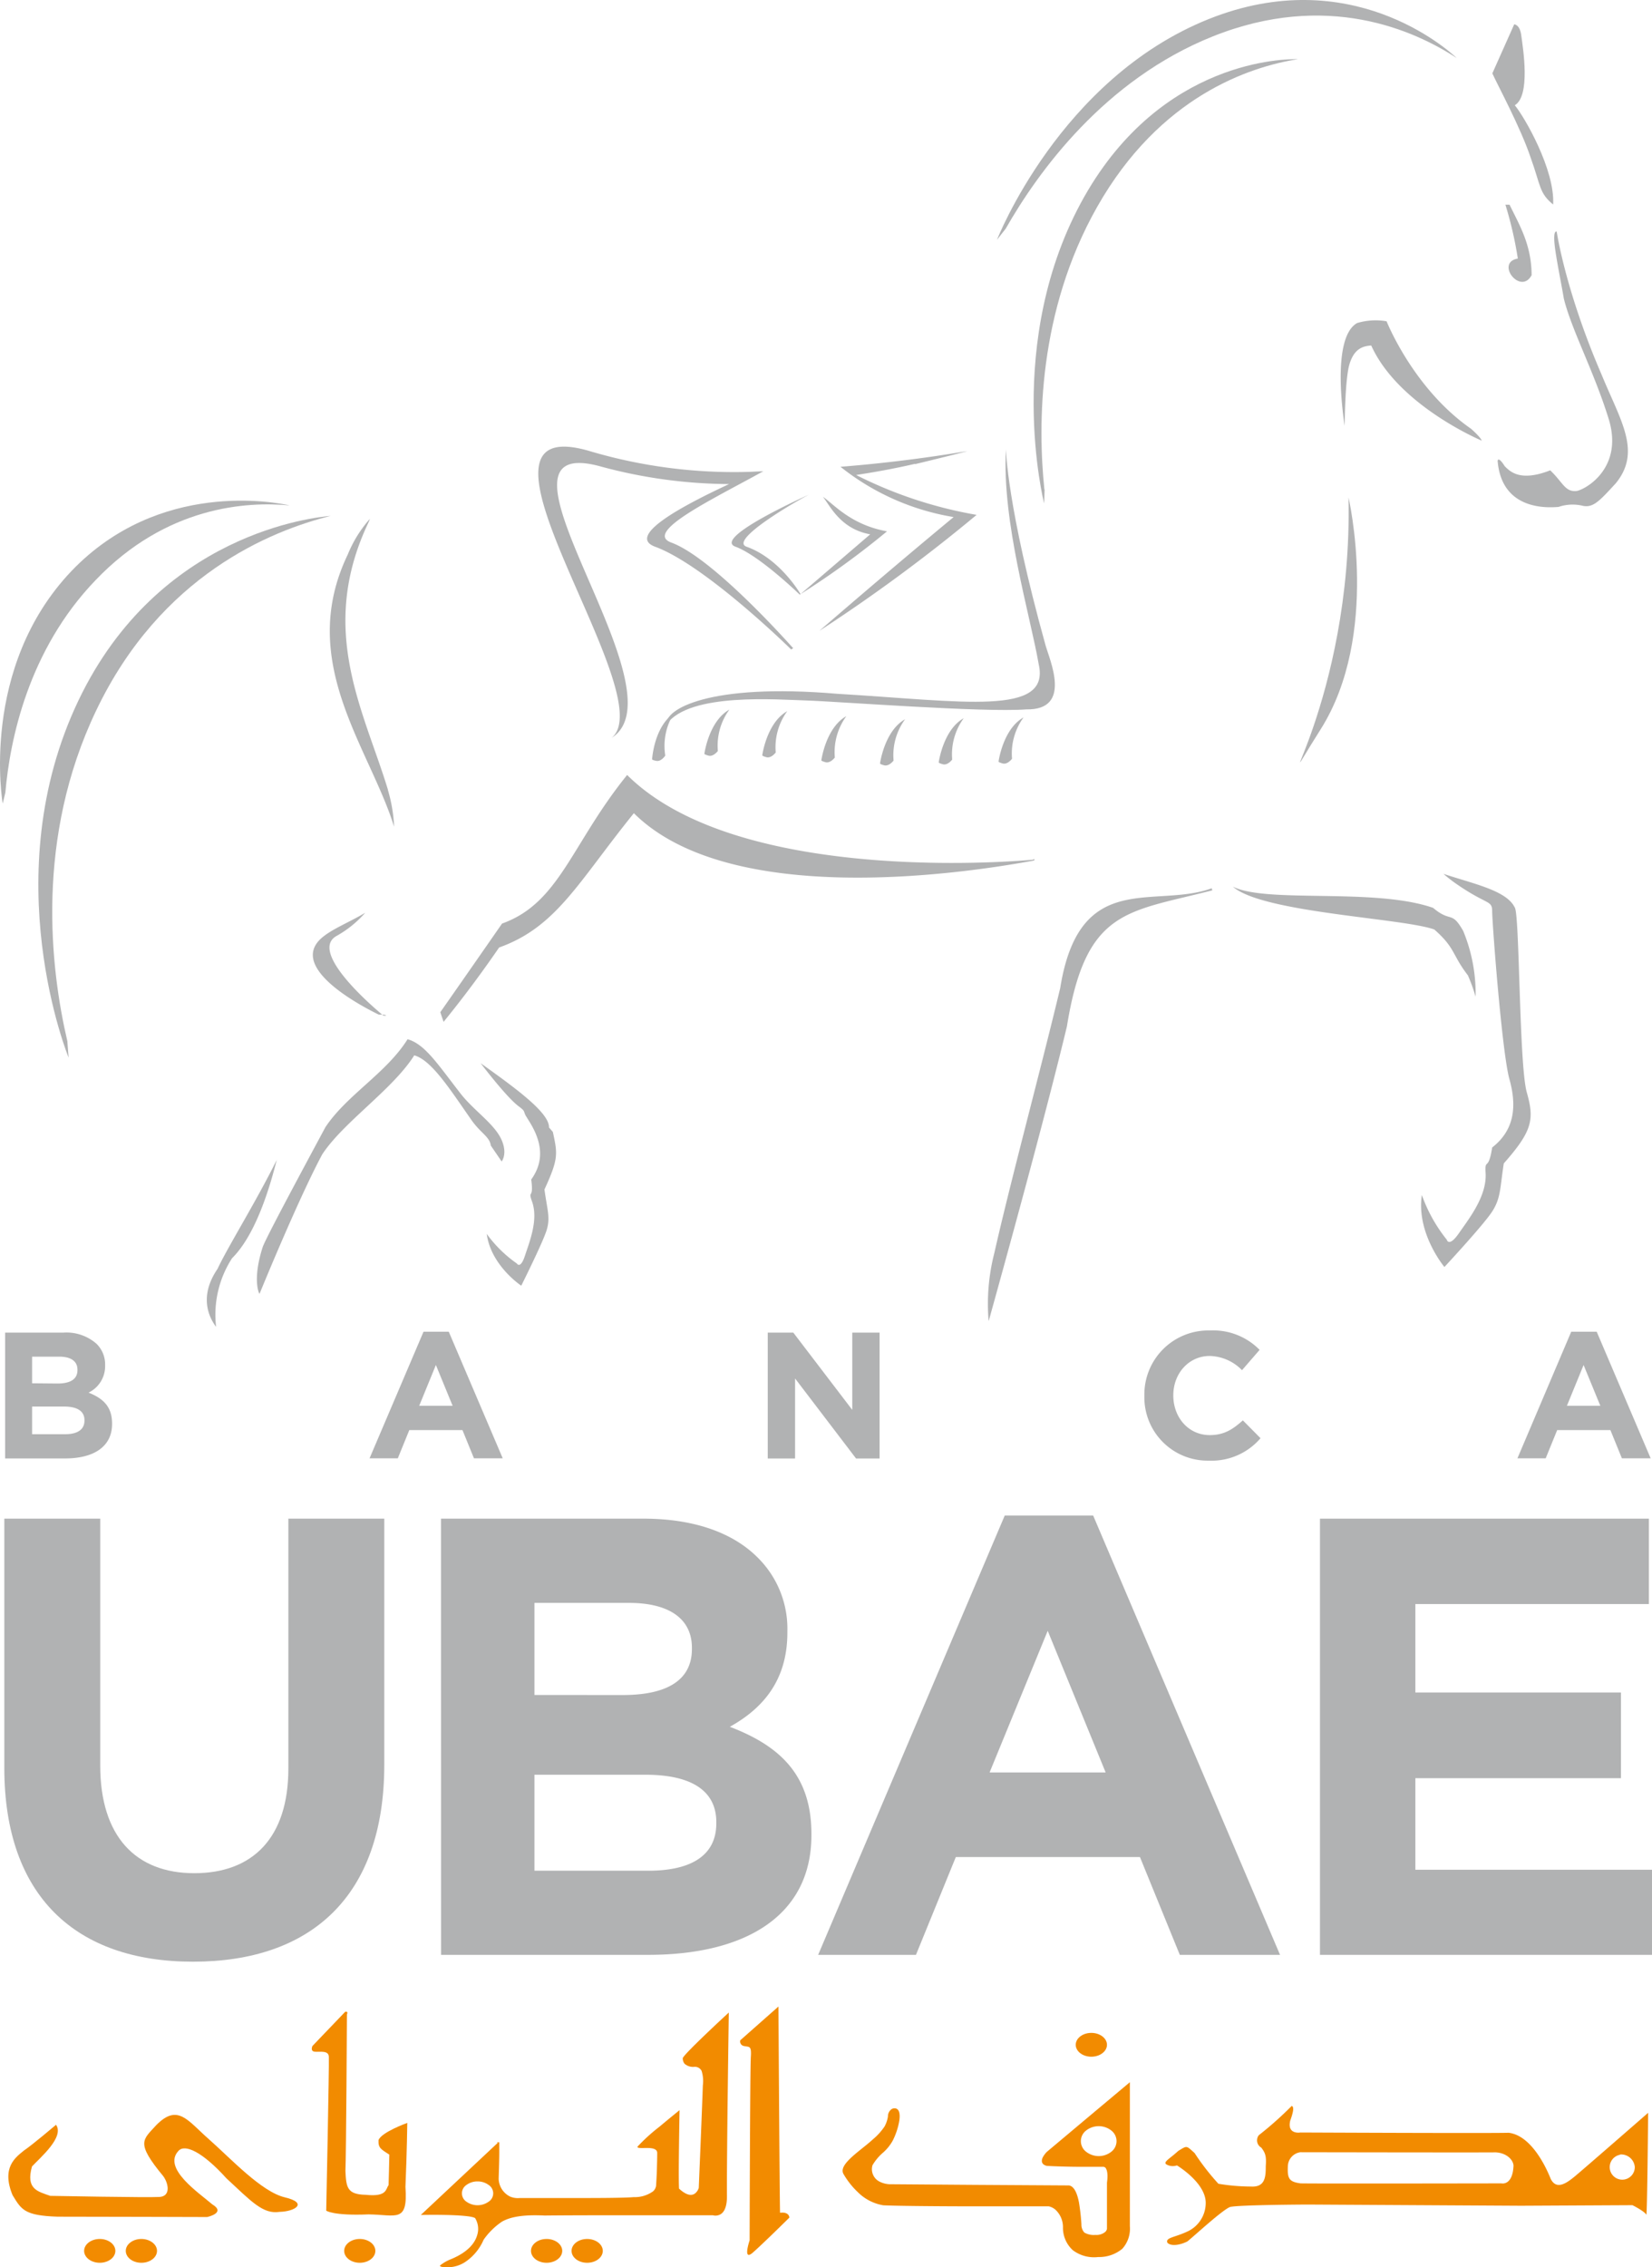 <svg id="Layer_1" data-name="Layer 1" xmlns="http://www.w3.org/2000/svg" viewBox="0 0 287.13 393.99"><defs><style>.cls-1{fill:#b1b2b3;}.cls-2{fill:#f28b00;}</style></defs><title>UBAE_logo</title><path class="cls-1" d="M95.42,195.92c.08-2.61-6.07-7-11.89-11.17,2.61,3.38,5.15,6.39,6.6,7.48,1.21.9.81.8,1.24,1.64l.59.95c2.14,3.4,2.78,6.8.37,10.15.49,3.6-.63,1.65.14,3.82,1.13,3.16-.42,6.93-1.22,9.39s-1.42,1.38-1.42,1.38a22,22,0,0,1-5.23-5.14c.73,5.52,6,9,6,9S94.31,216,95,213.8s.12-3.5-.37-7.1c2.48-5.38,2.28-6.19,1.46-10Z"/><path class="cls-1" d="M130.1,82a88.22,88.22,0,0,1-27.4-3.55c-26-7.87,12.66,42.34,3.62,49.76,13-8.26-25.13-53.76-1.7-47.09a86.68,86.68,0,0,0,22.1,3C117.81,88.26,109,93.2,113.85,95c8.8,3.23,23.66,17.86,23.66,17.86l.35-.22c-2.41-2.7-14.44-15.89-21.19-18.36-4.91-1.8,7.45-7.65,16-12.39m26.39-1.24c.06,0,9-2.19,9-2.24s-9.44,1.72-21.92,2.7l-.06,0a42.52,42.52,0,0,0,19.67,8.74c-9.48,7.85-18.37,15.48-23.34,19.78a288.48,288.48,0,0,0,27.33-20.16,74.36,74.36,0,0,1-20.94-6.93c3.83-.58,7.32-1.26,10.21-1.93"/><path class="cls-1" d="M140.51,86V86s-16.82,7.49-12.68,9S139,103.33,139,103.33a145.18,145.18,0,0,0,15.17-11c-6.3-1.12-9.31-4.77-11.14-6,1.19,1.46,3,5.59,8.22,6.52l-12.11,10.39s-3.53-6.15-9.39-8.24c-3.11-1.14,8.77-8,10.78-9"/><path class="cls-1" d="M234.38,86.44s5.58,23.84-4.87,40.34,5.64-4.7,4.87-40.34"/><path class="cls-1" d="M11.71,181c.12,1.73.22,2.8.22,2.8S-1,152.27,13.67,121.65c13.92-29.06,41.06-31.77,43.8-32C47,92.25,27.93,100,16.73,123.44c-10.63,22.2-8,44.8-5,57.59"/><path class="cls-1" d="M.93,137.73c-.29,1.17-.46,1.91-.46,1.91s-4.11-23.59,12-40.46C27.67,83.35,47.9,87.28,50.36,87.83c-7.42-.71-21.45.09-33.76,13C4.89,113,1.73,128.58.93,137.73"/><path class="cls-1" d="M263.3,157.75c-1.37-3-7.17-4.15-12.42-5.9a26,26,0,0,0,2.09,1.64c5.53,3.86,6.38,2.87,6.38,4.87s1.7,24.52,3,29.18.91,8.82-3,11.86c-.67,4.33-1.3,1.69-1.14,4.46.23,4-2.86,7.87-4.63,10.43s-2.13,1.12-2.13,1.12a26.61,26.61,0,0,1-4.32-7.75c-1,6.64,3.92,12.51,3.92,12.51s6.83-7.34,8.32-9.67,1.33-4,2-8.33c5-5.66,5.33-7.66,4-12.33s-1.24-30.27-2.06-32.09m-8.22,11.65a29.13,29.13,0,0,1,1.38,3.8,28.45,28.45,0,0,0-2.16-11.44c-2.07-3.62-2.08-1.34-5.23-4-10.21-3.55-28.89-.73-34.79-3.68,5.05,4.52,29.5,5.46,35,7.44,3.67,3.22,3.07,4.35,5.78,7.89m-83.21,60.09c2.12-7.61,9.75-35.17,13.58-51.15,3.29-20.49,10.5-19.8,25.29-23.64-.12-.21-.08-.1-.12-.35-10,3.62-23-3.45-26.34,17.35-3.4,14.21-8.68,33.76-11.44,46a35.51,35.51,0,0,0-1,11.81M86.75,164.65c10-3.58,13.71-11.32,23.42-23.34,16.59,16.48,56.89,10.57,69.58,8.22.12-.47-.18-.14-.18-.14s-50.76,5-70.57-14.72c-9.71,12-11.72,22.24-21.74,25.82-7.69,11.08-10.73,15.4-10.73,15.4s.21.64.57,1.68c2.25-2.77,5.58-7,9.65-12.92M56.49,196c-3.16,5.89-10.35,19.22-10.84,20.73-1.81,5.67-.61,8-.61,8l.08.08c.76-1.87,6.88-16.73,10.88-24.2,3.69-5.63,12.29-11.31,16-17.22,3,.85,6.12,5.76,9.92,11.21,1.62,2.32,3.2,2.93,3.38,4.46l1.89,2.77s1.06-1.28,0-3.72c-1.23-2.82-4.79-5.06-7.16-8.1-4.07-5.25-6.2-8.57-9.19-9.42-3.69,5.91-10.64,9.73-14.33,15.36m10.92-58.71c-4.23-13.88-12.3-27.83-3.33-46.57.06-.15.13-.34.19-.51a21.56,21.56,0,0,0-3.85,6.21C51.5,115,64.2,129.84,68.5,143.66a26.56,26.56,0,0,0-1.09-6.42m-.35,39.26s.17-.15-.62-.18l.21.18Zm-1.19-.18h.57c-1.65-1.37-12.93-11-7.89-13.71a18.78,18.78,0,0,0,4.93-4c-2.68,1.62-5.64,2.75-7.48,4.3-6.28,5.3,7.49,12.27,9.87,13.42M37.56,230.57a18.08,18.08,0,0,1,2.77-11.92c3.49-3.47,6-10.06,7.77-17.09-3.63,7.34-8.54,15.16-10.28,18.92-3.36,4.9-1.4,8.59-.26,10.09"/><path class="cls-1" d="M174.77,39.77c-.93,1.17-1.49,1.91-1.49,1.91s10.9-28,36.81-38.37c24.58-9.83,41.43,5.21,43.1,6.78-7.4-4.85-22.61-11.68-42.41-3.76-18.78,7.52-30.33,23.48-36,33.44"/><path class="cls-1" d="M181.56,85.06c-.06,1.5-.08,2.43-.08,2.43s-7.21-28.23,7-53.35c13.53-23.83,34.95-23.91,37.11-23.86-8.44,1.34-24,6.46-34.89,25.66-10.32,18.21-10.34,37.87-9.18,49.12"/><path class="cls-1" d="M165.5,132a10.65,10.65,0,0,1,2-7.19c-3.57,2-4.34,7.65-4.34,7.65s-.12.12.72.35,1.61-.81,1.61-.81"/><path class="cls-1" d="M155.31,132.18a10.59,10.59,0,0,1,2-7.19c-3.58,2-4.35,7.65-4.35,7.65s-.12.13.72.35,1.62-.81,1.62-.81"/><path class="cls-1" d="M145.1,131.64a10.61,10.61,0,0,1,2-7.19c-3.57,2-4.34,7.65-4.34,7.65s-.12.12.72.35,1.62-.81,1.62-.81"/><path class="cls-1" d="M134.83,130.77a10.64,10.64,0,0,1,2-7.19c-3.57,2-4.34,7.65-4.34,7.65s-.12.12.72.35,1.61-.81,1.61-.81"/><path class="cls-1" d="M124.77,130.5a10.61,10.61,0,0,1,2-7.19c-3.57,2-4.34,7.65-4.34,7.65s-.12.12.72.35,1.62-.81,1.62-.81"/><path class="cls-1" d="M115.63,131.3a10.64,10.64,0,0,1,1.48-7.32c-3.42,2.29-3.77,7.94-3.77,7.94s-.11.14.74.3,1.55-.92,1.55-.92"/><path class="cls-1" d="M.89,231.57H11.05a7.9,7.9,0,0,1,5.72,1.94,5,5,0,0,1,1.5,3.72v.06A5.1,5.1,0,0,1,15.39,242c2.53,1,4.09,2.44,4.09,5.37v.07c0,4-3.25,6-8.18,6H.89ZM10,240.42c2.12,0,3.46-.69,3.46-2.32V238c0-1.44-1.12-2.25-3.15-2.25H5.58v4.63Zm1.28,8.81c2.12,0,3.4-.75,3.4-2.38v-.06c0-1.47-1.09-2.37-3.56-2.37H5.58v4.81Z"/><path class="cls-1" d="M73.61,231.42H78l9.38,22h-5l-2-4.91H71.14l-2,4.91H64.23Zm5.06,12.87-2.91-7.09-2.9,7.09Z"/><path class="cls-1" d="M133.44,231.57h4.44L148.13,245V231.57h4.75v21.88h-4.09l-10.6-13.91v13.91h-4.75Z"/><path class="cls-1" d="M198.9,242.57v-.06a11.12,11.12,0,0,1,11.41-11.31,11.28,11.28,0,0,1,8.62,3.37l-3.06,3.53a8.09,8.09,0,0,0-5.6-2.47c-3.68,0-6.34,3.07-6.34,6.82v.06c0,3.75,2.59,6.87,6.34,6.87,2.5,0,4-1,5.75-2.56l3.07,3.1a11.2,11.2,0,0,1-9,3.9A11,11,0,0,1,198.9,242.57Z"/><path class="cls-1" d="M273.09,231.42h4.43l9.38,22h-5l-2-4.91h-9.25l-2,4.91h-4.91Zm5.06,12.87-2.91-7.09-2.9,7.09Z"/><path class="cls-1" d="M.75,307.21V263.9H17.42v42.88c0,12.34,6.17,18.73,16.35,18.73s16.35-6.17,16.35-18.19V263.9H66.79v42.77c0,23-12.88,34.22-33.24,34.22S.75,329.52.75,307.21Z"/><path class="cls-1" d="M76.65,263.9h35.19c8.66,0,15.48,2.39,19.81,6.72a17.38,17.38,0,0,1,5.2,12.88v.22c0,8.55-4.55,13.32-10,16.35,8.77,3.35,14.18,8.44,14.18,18.62v.22c0,13.86-11.26,20.79-28.37,20.79h-36Zm31.61,30.65c7.37,0,12-2.39,12-8v-.21c0-5-3.9-7.8-10.94-7.8H92.89v16Zm4.44,30.53c7.36,0,11.8-2.6,11.8-8.23v-.22c0-5.09-3.79-8.23-12.34-8.23H92.89v16.68Z"/><path class="cls-1" d="M174.63,263.36H190l32.48,76.34H205.06l-6.93-17h-32l-6.93,17h-17ZM192.17,308,182.1,283.39,172,308Z"/><path class="cls-1" d="M229.42,263.9h57.17v14.84H246v15.37h35.73V309H246v15.91h41.15V339.7H229.42Z"/><path class="cls-1" d="M175.9,131.86a10.65,10.65,0,0,1,2-7.19c-3.58,2-4.34,7.65-4.34,7.65s-.12.12.72.35,1.61-.81,1.61-.81"/><path class="cls-1" d="M174.84,78.09s.15,9.79,6.87,34c.73,2.63,4.72,11.32-3.31,11.18-7.45.58-33.22-1.4-38.18-1.54s-20.41-1.43-24.35,4.12c-.36-2.53,7.26-7.19,29.61-5.29,22.05,1.31,37.1,3.94,35.06-5.11C179.08,107,174.11,90.65,174.84,78.09Z"/><path class="cls-1" d="M233.72,74s-2.57-15.19,2.15-17.86a11.2,11.2,0,0,1,5.13-.31s4.62,11.7,14.68,18.68c1.85,1.65,1.85,2.06,1.85,2.06s-14.47-6.06-19.2-16.53c-1.54.1-3,.61-3.79,3.28S233.72,74,233.72,74Z"/><path class="cls-1" d="M259.38,12.75l3.8-8.52s1,0,1.23,1.95c.31,2.25,1.64,10.47-1.13,12.11,1.64,1.95,7,11.19,6.67,17.25-2.46-2-2.15-3.29-3.9-8.11C264.31,22.19,260.3,14.8,259.38,12.75Z"/><path class="cls-1" d="M270.19,42.37c-.24-2.53.38-2.11.38-2.11s1.47,10.19,7.8,24.84c3.28,8,7,13.34,2.46,18.89-2.77,3-3.9,4.31-5.75,3.9a7.58,7.58,0,0,0-4.2.2c-1.54.11-9.86.83-10.58-8,.1-.62.72.1,1.23.92.93.92,2.67,2.77,7.91.72,2.26,2.16,2.57,3.8,4.62,3.59,1.84-.41,8.11-4.21,5.54-12.52s-6.47-15.5-7.8-20.94C271.42,49.53,270.39,44.56,270.19,42.37Z"/><path class="cls-1" d="M261.65,35.57h.72c1.75,3.61,3.8,6.92,3.84,12.24-1.91,3.59-6.4-2.18-2.4-2.88A65.82,65.82,0,0,0,261.65,35.57Z"/><path class="cls-1" d="M266.06,47.12a.13.13,0,0,1,0,.06,10.93,10.93,0,0,1-3.25-1.64c-.13,1.27.1,1.8,1.09,3a2.57,2.57,0,0,0,2.2-1.31A.78.78,0,0,0,266.06,47.12Z"/><path class="cls-1" d="M264.09,45.06a2.63,2.63,0,0,1,2,2.06c-.18-3.54-2-8.12-4.17-11.42Z"/><path class="cls-2" d="M9.74,369.23s-4.2,3.56-5.56,4.46c-1.42,1.17-4,2.91-2,7.76C3.73,384,4.25,385,10,385.2c6.07,0,26,.06,26,.06s3.36-.71.9-2.2c-2.32-2-8.72-6.26-5.88-9.3,1.1-1.23,4.14.13,8.34,4.78,4.33,4,6.33,6.27,9.24,5.82,2.72-.07,5-1.55.91-2.52s-9.44-6.79-13.19-10.09-5.43-6.26-9.17-2.45c-2.33,2.58-3.62,3,1.22,8.85.91,1.23,1.36,3.49-.64,3.62s-19-.19-19-.19c-2.2-.78-4.27-1.17-3.17-5.11C7,374.92,11.23,371.37,9.74,369.23Z"/><path class="cls-2" d="M20.05,391.14c0,1.14-1.21,2.07-2.71,2.07s-2.72-.93-2.72-2.07,1.22-2.07,2.72-2.07S20.05,390,20.05,391.14Z"/><path class="cls-2" d="M27.29,391.14c0,1.14-1.22,2.07-2.72,2.07s-2.71-.93-2.71-2.07,1.22-2.07,2.71-2.07S27.29,390,27.29,391.14Z"/><path class="cls-2" d="M97.72,391.14c0,1.14-1.22,2.07-2.72,2.07s-2.71-.93-2.71-2.07,1.21-2.07,2.71-2.07S97.72,390,97.72,391.14Z"/><path class="cls-2" d="M104.77,391.14c0,1.14-1.22,2.07-2.72,2.07s-2.71-.93-2.71-2.07,1.21-2.07,2.71-2.07S104.77,390,104.77,391.14Z"/><path class="cls-2" d="M192.4,355.33c0,1.14-1.22,2.07-2.72,2.07s-2.71-.93-2.71-2.07,1.21-2.07,2.71-2.07S192.4,354.19,192.4,355.33Z"/><path class="cls-2" d="M65.24,391.14c0,1.14-1.21,2.07-2.71,2.07s-2.71-.93-2.71-2.07,1.21-2.07,2.71-2.07S65.24,390,65.24,391.14Z"/><path class="cls-2" d="M60,349.59l-5.69,5.94s-.45.91.39,1,2.52-.33,2.46,1c.06,1.61-.46,26.62-.46,26.62s1.17.91,7.37.65c4.85.06,6.85,1.55,6.4-4.78.26-6.08.32-11.12.32-11.12s-4.52,1.62-5,3c-.06,1.35.39,1.55,1.88,2.52,0,.64-.13,5.3-.13,5.3-.52.64-.2,2.07-3.94,1.68-3.24-.07-3.43-1.23-3.56-4.14.13-2.71.26-27.21.26-27.21S60.6,349.46,60,349.59Z"/><path class="cls-2" d="M86.32,372.27l.23,0,.23,0s0,.61,0,1.71-.05,2.68-.11,4.62a3.56,3.56,0,0,0,2,3.11,3.47,3.47,0,0,0,1.65.25s4,0,8.49,0,9.44,0,11.35-.16a5.43,5.43,0,0,0,3.34-1,1.59,1.59,0,0,0,.54-1.06c0-.16.08-1.19.12-2.37s.07-2.51.07-3.25-.92-.86-1.81-.86-1.74.08-1.61-.24a31.16,31.16,0,0,1,3.75-3.41c1.79-1.5,3.55-2.92,3.55-2.92s-.05,2.71-.09,5.77-.07,6.47,0,7.86c1.36,1.26,2.21,1.23,2.73.88a1.94,1.94,0,0,0,.7-1s.16-3.83.33-8,.34-8.58.38-9.81a6,6,0,0,0-.21-2.51,1.29,1.29,0,0,0-1.28-.72,2.22,2.22,0,0,1-1.7-.55,1.52,1.52,0,0,1-.3-.94c0-.29,2-2.27,4-4.19s4-3.75,4-3.75-.1,6.88-.19,14.29-.16,15.37-.13,17.5-.58,3-1.21,3.31a1.73,1.73,0,0,1-1.25.12H112.51c-6.22,0-13.52,0-17.85.05-3.84-.19-6,.26-7.41,1.06a12.21,12.21,0,0,0-3.19,3.14,8.9,8.9,0,0,1-3.2,3.87,5.59,5.59,0,0,1-3,.92c-1.07,0-1.49-.12-1.36-.33a7.42,7.42,0,0,1,1.94-1.1c3-1.26,4.15-2.86,4.52-4.23a3.58,3.58,0,0,0-.38-2.88c-.49-.35-2.85-.5-5.09-.55s-4.35,0-4.35,0l6.69-6.27,6.69-6.27M83,379.07a3.21,3.21,0,0,0-1.92.61,1.74,1.74,0,0,0,0,2.92,3.33,3.33,0,0,0,3.84,0,1.73,1.73,0,0,0,0-2.92A3.21,3.21,0,0,0,83,379.07Z"/><path class="cls-2" d="M135.3,348.68l-6.63,5.86a.79.79,0,0,0,.63,1c.92.21,1.34-.14,1.2,1.91s-.21,31.86-.21,31.86-1.27,3.74.57,2.12,6.34-6.07,6.34-6.07,0-1.05-1.62-.84C135.51,383.09,135.3,348.68,135.3,348.68Z"/><path class="cls-2" d="M156.31,368.49a12.23,12.23,0,0,1-1.13,3.46,7.78,7.78,0,0,1-1.74,2.15,8.75,8.75,0,0,0-1.79,2.15,2.41,2.41,0,0,0,1.21,2.85,4.3,4.3,0,0,0,1.68.46l14.88.11,16.35.1c.95.11,1.47,1.45,1.76,2.94a37,37,0,0,1,.43,3.83,2,2,0,0,0,.51,1.42,3.23,3.23,0,0,0,1.89.41,2.4,2.4,0,0,0,1.73-.52,1,1,0,0,0,.31-.53s0-1,0-2.54,0-3.53,0-5.5c.21-1.48,0-2.17-.19-2.48a.55.55,0,0,0-.51-.27l-4,0c-2.16,0-4.61-.09-5.77-.16-.95-.25-.95-.86-.72-1.42a4.23,4.23,0,0,1,.72-1l7.22-6.06,7.23-6.06s0,5.37,0,11.19,0,12.07,0,13.83a5.21,5.21,0,0,1-1.32,3.93,6.3,6.3,0,0,1-4.18,1.43,6.14,6.14,0,0,1-4.42-1.19,5.27,5.27,0,0,1-1.71-3.88,4.14,4.14,0,0,0-1.29-3.14,2.65,2.65,0,0,0-1.18-.6s-6.31,0-13.06,0-13.94-.08-15.7-.18a8.18,8.18,0,0,1-4.41-2.27,14,14,0,0,1-2.5-3.16c-.5-.85.26-1.87,1.41-2.93s2.68-2.15,3.73-3.13a10.52,10.52,0,0,0,2-2.22,5.28,5.28,0,0,0,.58-1.73,1.54,1.54,0,0,1,.62-1.26.89.89,0,0,1,.51-.15C156.3,366.35,156.48,367.31,156.31,368.49Zm36.85,1.74a3.55,3.55,0,0,0-4.39,0,2.32,2.32,0,0,0,0,3.68,3.55,3.55,0,0,0,4.39,0,2.33,2.33,0,0,0,0-3.68Z"/><path class="cls-2" d="M202.85,376.18c-.89-.42.42-1,1.94-2.41,1.57-.95,1.36-.95,2.83.36a41.89,41.89,0,0,0,4.15,5.35,35,35,0,0,0,5.66.48c2.47.15,2.57-1.68,2.57-3.52.11-1.62,0-2.25-.79-3.25a1.45,1.45,0,0,1-.42-2.15,60.42,60.42,0,0,0,5.72-5.09c.42.16.32.95-.26,2.57-.58,2.47,1.78,2.05,1.78,2.05s32.42.15,36.2.05c3.88.47,6.45,5.87,7.29,8,1,2,2.73.79,4.25-.47s12.69-11,12.69-11-.16,17.57-.31,17.72c-.32-.63-2.42-1.67-2.42-1.67l-19.35.1-37.09-.21s-12,.05-13.48.42c-1.31.47-6.19,5-7.45,6-1.41.69-2.88.84-3.46.21-.36-.89,1.21-.89,3.36-1.89a5.46,5.46,0,0,0,3.3-5.19c-.15-3.46-5-6.35-5-6.35A2.24,2.24,0,0,1,202.85,376.18ZM226,374a2.52,2.52,0,0,0-2.16,2.41c-.1,2.16.2,2.73,2.21,3,2.2.06,34.91,0,34.91,0s1.95.47,2.1-3.08c-.05-1-1.18-2.2-3.08-2.31C257.53,374.06,226,374,226,374Zm55.58.44a2.18,2.18,0,1,0,2.56,2.14A2.38,2.38,0,0,0,281.59,374.39Z"/></svg>